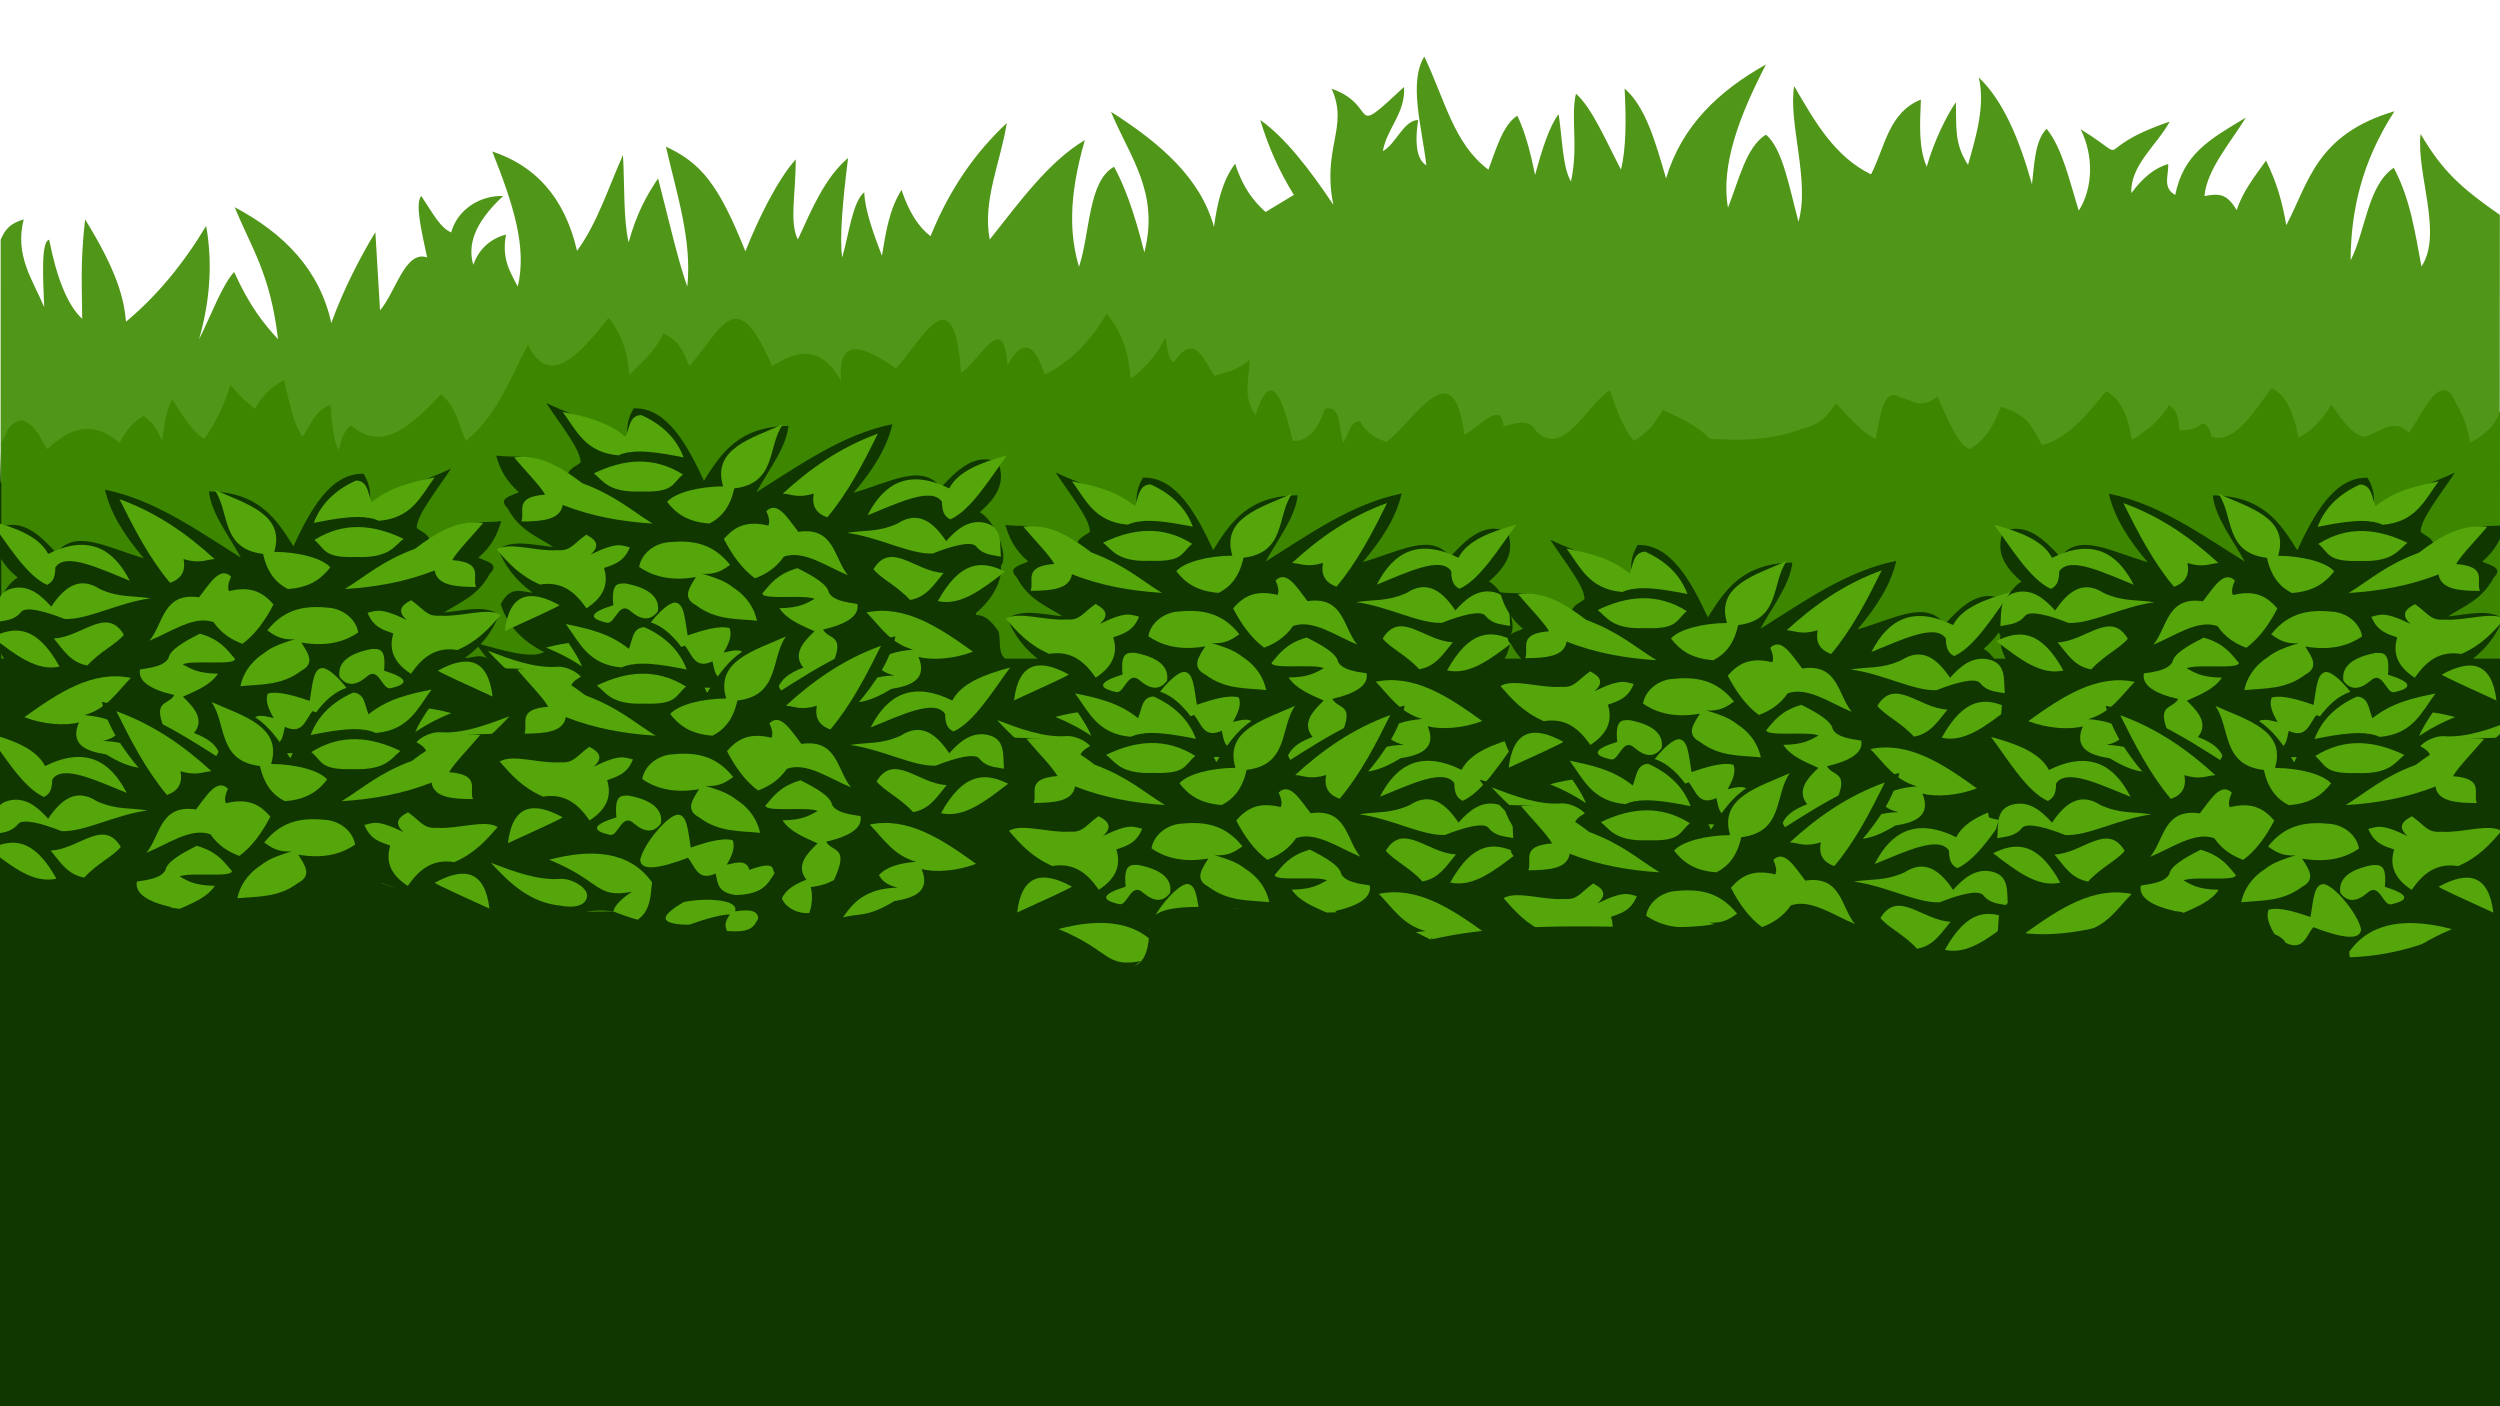<?xml version="1.0" encoding="UTF-8" standalone="no"?>
<!-- Created with Inkscape (http://www.inkscape.org/) -->

<svg
   xmlns:dc="http://purl.org/dc/elements/1.1/"
   xmlns:cc="http://creativecommons.org/ns#"
   xmlns:rdf="http://www.w3.org/1999/02/22-rdf-syntax-ns#"
   xmlns:svg="http://www.w3.org/2000/svg"
   xmlns="http://www.w3.org/2000/svg"
   xmlns:xlink="http://www.w3.org/1999/xlink"
   xmlns:sodipodi="http://sodipodi.sourceforge.net/DTD/sodipodi-0.dtd"
   xmlns:inkscape="http://www.inkscape.org/namespaces/inkscape"
   width="1280mm"
   height="720mm"
   viewBox="0 0 1280 720"
   version="1.1"
   id="svg8"
   inkscape:version="0.92.2 5c3e80d, 2017-08-06"
   sodipodi:docname="grass-layer.svg">
  <defs
     id="defs2" />
  <sodipodi:namedview
     id="base"
     pagecolor="#ffffff"
     bordercolor="#666666"
     borderopacity="1.0"
     inkscape:pageopacity="0.0"
     inkscape:pageshadow="2"
     inkscape:zoom="0.125"
     inkscape:cx="2356.4996"
     inkscape:cy="1833.2008"
     inkscape:document-units="mm"
     inkscape:current-layer="layer4"
     showgrid="false"
     inkscape:pagecheckerboard="false"
     inkscape:window-width="1440"
     inkscape:window-height="851"
     inkscape:window-x="0"
     inkscape:window-y="1"
     inkscape:window-maximized="1"
     inkscape:measure-start="0,0"
     inkscape:measure-end="0,0"
     showguides="false" />
  <g
     inkscape:groupmode="layer"
     id="layer2"
     inkscape:label="grass"
     style="display:inline">
    <path
       style="fill:#103700;fill-opacity:1;stroke:none;stroke-width:0.265px;stroke-linecap:butt;stroke-linejoin:miter;stroke-opacity:1"
       d="M 0.675,226.6 -9.226,525.094 232.82,519.247 c 17,-17.831 33.866,-35.219 45.01,-33.53 80.155,-4.902 156.852,-54.755 242.046,5.847 6.896,15.89 13.2,26.449 18.687,29.647 63.443,-48.966 151.934,-23.952 242.046,5.847 3.035,9.425 0.644,17.946 11.214,28.627 78.969,-27.838 160.319,-14.275 242.046,5.847 -75.104,-101.902 130.779,-38.147 224.942,-40.258 12.574,-8.036 22.921,-12.732 29.857,-12.309 l -8.713,-298.052 z"
       id="path844"
       inkscape:connector-curvature="0"
       sodipodi:nodetypes="ccccccccccccc" />
    <path
       style="display:inline;fill:#509618;fill-opacity:1;stroke:none;stroke-width:0.265px;stroke-linecap:butt;stroke-linejoin:miter;stroke-opacity:1"
       d="m 0.338,122.708 c 2.572,-5.836 5.107,-8.311 11.801,-10.378 -4.743,18.57 4.655,30.954 10.477,44.901 -0.629,-16.15 -1.608,-33.401 2.547,-34.515 3.787,19.023 9.145,33.357 16.91,40.502 -0.006,-15.573 -1.107,-28.136 1.497,-50.888 16.359,26.41 19.955,40.637 20.954,52.385 15.908,-13.306 29.263,-29.515 41.023,-49.044 3.143,17.67 2.418,36.828 -3.606,58.024 5.987,-11.897 11.974,-28.159 17.961,-34.424 7.923,17.63 15.222,26.523 22.451,34.424 -3.919,-33.623 -13.62,-46.598 -22.186,-67.609 25.333,13.479 43.511,32.053 49.467,59.331 6.097,-17.177 15.761,-35.6 22.557,-46.489 l 2.381,39.965 c 8.002,-9.18 12.848,-30.981 24.113,-27.107 -2.805,-13.288 -6.31,-27.666 -2.993,-31.431 6.282,9.437 9.734,16.244 15.315,18.663 3.234,-11.909 14.99,-19.072 26.593,-18.663 -15.567,14.557 -17.993,25.577 -15.299,35.218 2.679,-7.235 7.874,-13.102 16.788,-15.488 -2.386,12.786 2.292,19.294 5.995,26.668 4.902,-20.309 -2.488,-42.568 -13.032,-69.196 21.37,7.102 36.837,22.639 43.405,50.888 10.641,-14.665 16.024,-32.485 23.509,-49.044 0.881,15.046 0.141,32.793 2.903,44.704 4.158,-15.215 9.505,-24.488 15.058,-32.73 4.989,18.963 9.978,41.447 14.967,55.378 2.528,-23.892 -5.531,-47.784 -10.931,-71.676 17.977,8.428 26.92,19.161 40.676,53.617 6.863,-17.403 16.88,-37.265 25.807,-47.101 -0.08,18.475 -3.356,32.254 1.058,41.039 7.155,-15.528 13.789,-31.651 25.709,-41.734 -2.718,21.836 -4.479,40.962 -2.993,50.888 3.454,-11.95 5.278,-28.384 11.263,-33.374 0.348,9.076 4.565,20.732 9.071,32.58 1.95,-12.169 3.944,-24.309 10.031,-33.721 3.853,11.567 8.9,19.153 14.868,23.667 9.684,-24.108 22.99,-42.985 39.021,-57.925 -3.122,19.873 -12.563,39.746 -8.731,59.619 15.296,-19.218 30.028,-39.789 48.704,-50.896 -8.787,30.233 -7.538,49.374 -3.001,64.88 5.748,-17.398 4.643,-43.932 17.968,-51.228 4.867,8.986 9.92,21.52 15.488,43.843 7.864,-30.785 -7.46,-48.785 -17.084,-72.016 25.161,16.091 45.824,33.77 52.74,58.984 1.658,-12.196 4.286,-23.699 10.84,-32.398 3.936,12.434 9.544,19.296 15.579,24.733 l 14.483,-8.74 C 654.783,87.333 649.499,75.37 645.246,61.441 c 12.473,8.766 24.945,24.707 37.418,43.405 -5.909,-29.338 8.065,-39.625 -0.885,-59.438 25.098,8.99 7.818,26.494 37.078,-0.877 0.886,13.249 -8.814,21.252 -10.84,32.852 6.571,-3.413 10.623,-15.833 18.051,-15.942 -2.028,13.855 -0.079,20.638 4.233,23.221 -2.306,-19.789 -9.173,-42.429 -1.066,-55.71 10.681,22.38 15.04,44.603 32.837,57.925 4.041,-10.813 7.383,-22.882 14.786,-27.644 3.789,7.836 6.699,18.309 9.079,30.373 3.508,-12.695 7.166,-24.72 12.064,-31.159 1.893,11.882 1.933,27.007 6.334,34.5 3.931,-17.937 -0.281,-32.96 2.555,-44.976 8.208,7.212 15.502,24.484 23.055,38.899 2.675,-10.966 2.683,-25.664 1.852,-41.537 10.796,9.291 15.912,27.814 21.219,46.027 8.008,-26.924 26.972,-44.798 51.16,-58.356 -13.716,26.471 -23.266,51.775 -19.457,73.339 5.59,-14.008 9.294,-31.249 19.457,-37.418 8.589,7.255 12.03,27.377 16.63,44.606 6.036,-20.855 -5.341,-50.707 -2.192,-69.445 10.442,17.96 20.669,36.151 39.353,45.181 7.172,-13.749 8.795,-31.569 25.535,-38.302 -0.523,12.344 -1.28,24.821 2.993,34.424 3.701,-13.38 10.482,-26.649 14.884,-33.018 0.44,12.42 -1.021,20.988 6.244,32.043 4.307,-15.133 8.799,-30.282 5.548,-44.727 12.711,12.156 20.812,31.996 27.205,54.683 1.234,-10.739 1.536,-22.411 7.484,-28.437 8.06,9.855 11.707,26.768 16.464,41.908 7.319,-11.449 7.756,-28.085 0.968,-41.651 28.827,17.736 2.328,10.932 45.62,-3.961 -6.285,11.71 -20.426,22.562 -19.647,36.632 5.606,-7.653 11.821,-12.873 18.837,-14.884 0.371,5.529 -3.114,12.214 3.613,15.836 4.24,-20.939 17.345,-28.383 36.178,-39.594 -8.345,13.38 -19.998,26.759 -21.211,40.139 7.885,-1.405 11.484,-1.171 16.547,7.302 2.612,-8.821 8.741,-16.799 14.967,-25.444 5.525,11.231 8.294,21.087 10.386,33.109 11.523,-21.878 15.207,-46.49 55.386,-58.372 -16.994,26.237 -22.332,51.502 -22.451,76.332 7.662,-14.789 8.644,-38.374 22.095,-47.373 8.646,16.357 10.926,33.509 14.173,50.541 11.162,-16.781 -2.797,-47.754 -0.438,-67.889 11.111,18.908 20.426,27.426 40.585,41.462 l -0.083,137.01 -1279.531,-0.042 z"
       id="path816"
       inkscape:connector-curvature="0"
       sodipodi:nodetypes="ccccccccccccccccccccccccccccccccccccccccccccccccccccccccccccccccccccccccccccccccccccccccccccccccccc" />
    <path
       style="display:none;fill:#1c5708;fill-opacity:1;stroke:none;stroke-width:0.265px;stroke-linecap:butt;stroke-linejoin:miter;stroke-opacity:1"
       d="M 0.319,246.991 1279.851,247.033 1279.687,721.497 0,719.645 Z"
       id="path1298"
       inkscape:connector-curvature="0"
       sodipodi:nodetypes="ccccc" />
    <path
       style="display:inline;fill:#3c8600;fill-opacity:1;stroke:none;stroke-width:0.265px;stroke-linecap:butt;stroke-linejoin:miter;stroke-opacity:1"
       d="M 0.675,226.6 C 3.774,222.52 3.107,216.558 11.541,215.145 c 7.769,3.368 8.965,9.656 12.7,14.817 11.116,-10.5 22.951,-15.48 37.042,-3.175 2.856,-5.587 6.345,-10.646 12.171,-13.758 5.935,3.888 7.415,8.334 9.525,12.7 1.35,-8.087 1.892,-15.589 5.292,-21.167 5.306,8.485 10.611,16.979 16.404,20.108 5.247,-7.707 9.967,-16.336 13.229,-27.517 3.74,3.81 5.356,6.559 12.7,12.171 3.393,-6.485 8.431,-11.325 14.817,-14.817 2.619,11.232 4.986,23.153 9.525,29.104 4.147,-5.878 6.063,-13.244 14.287,-16.404 0.629,9.912 1.627,18.808 4.233,23.283 1.544,-7.667 3.813,-10.991 6.35,-12.7 16.314,14.403 31.186,-0.535 46.038,-15.875 8.306,7.123 8.822,15.804 12.7,23.812 16.124,-13.08 22.577,-31.962 31.75,-49.212 10.92,22.222 25.945,5.672 41.275,-13.758 7.072,8.883 9.984,18.727 10.583,29.104 6.322,-6.179 13.042,-11.66 17.462,-21.167 8.495,4.21 9.835,8.608 13.347,16.805 17.503,-20.305 24.029,-42.562 42.333,0 12.766,-8.151 25.043,-11.019 35.337,7.537 -1.265,-16.061 4.008,-23.531 28.046,-6.35 13.337,-14.122 29.831,-49.294 33.337,2.117 8.522,-4.236 21.942,-33.614 23.812,-3.704 7.337,-13.471 13.708,-12.199 19.05,4.763 14.146,-7.123 24.076,-18.132 31.75,-31.221 9.151,11.113 11.419,22.225 12.171,33.337 7.477,-5.329 13.508,-12.346 17.992,-21.167 0.787,5.793 1.505,11.759 4.233,12.7 10.369,-15.506 15.028,-1.888 20.637,6.879 5.997,-1.664 11.994,-2.911 17.992,-7.938 0.113,9.349 -3.703,18.697 3.175,28.046 7.526,-23.81 13.505,-10.497 19.05,13.229 6.586,0.346 12.307,-3.807 16.404,-16.404 8.839,-2.27 6.894,10.864 9.525,17.462 2.497,-4.354 3.711,-11.276 8.467,-11.113 3.952,7.015 8.827,8.953 13.758,10.583 15.1,-11.922 34.277,-47.146 39.688,-3.704 7.367,-3.261 18.98,-18.351 20.108,-4.233 6.562,-1.796 13.239,-3.852 16.404,2.117 13.947,14.743 25.479,-12.384 38.1,-20.637 3.273,10.21 6.92,19.673 12.171,25.929 6.604,-3.626 11.197,-9.264 14.817,-15.875 8.975,4.078 17.814,8.292 24.342,14.817 15.942,0.995 31.58,0.674 46.038,-4.763 13.746,-3.652 13.916,-8.663 18.521,-13.229 6.703,7.063 13.406,15.184 20.108,17.992 2.501,-11.509 3.552,-26.75 12.7,-21.167 5.948,1.272 10.813,6.441 19.05,-0.529 5.468,13.119 10.936,25.163 16.404,26.988 7.066,-3.937 12.302,-11.273 15.875,-21.696 15.294,4.377 16.696,12.378 21.167,19.579 12.31,-2.775 22.378,-14.612 32.808,-27.517 8.773,4.862 11.332,14.606 13.229,24.871 7.316,-4.452 14.203,-9.589 19.05,-17.992 2.073,2.554 4.62,2.269 5.292,13.229 3.881,-0.521 7.761,0.082 11.642,-3.704 3.174,0.707 4.036,3.725 4.763,6.879 11.594,3.636 21.019,-11.702 30.692,-24.871 6.185,2.757 11.061,10.189 13.758,25.4 6.704,-3.26 12.223,-9.187 16.933,-16.933 5.644,8.344 11.289,15.919 16.933,16.404 7.496,-1.681 14.369,-10.22 22.754,-2.117 7.149,-9.74 14.088,-27.727 21.696,-19.579 4.329,7.796 8.609,15.612 9.525,24.871 6.114,-3.628 12.161,-7.367 15.346,-15.875 l 0.162,126.316 -1279.499,0.023 z"
       id="path818"
       inkscape:connector-curvature="0"
       sodipodi:nodetypes="cccccccccccccccccccccccccccccccccccccccccccccccccccccccccccccccccccccccc" />
  </g>
  <g
     inkscape:groupmode="layer"
     id="layer3"
     inkscape:label="hedge"
     style="display:inline">
    <g
       id="g1094">
      <g
         id="g1057">
        <path
           style="display:inline;fill:#103700;fill-opacity:1;stroke:none;stroke-width:0.265px;stroke-linecap:butt;stroke-linejoin:miter;stroke-opacity:1"
           d="m 254.021,233.284 c 12.954,1.582 27.406,-2.828 36.248,15.201 -0.962,-8.848 3.906,-8.952 7.016,-11.693 0.101,-6.735 -10.631,-19.661 -17.54,-30.402 15.412,7.42 33.892,11.259 43.264,25.725 -2.916,-10.196 -2.42,-16.529 1.441,-23.044 16.897,-0.63 27.444,18.695 35.977,37.075 8.75,-13.995 17.751,-27.784 43.264,-28.063 -1.194,11.303 -10.256,22.607 -16.37,33.91 22.378,-14.034 44.214,-29.697 69.574,-34.787 -2.718,12.127 -10.165,23.729 -19.878,35.079 19.095,-5.488 35.096,-15.346 44.726,-2.631 7.759,-8.432 17.426,-18.426 29.525,-12.862 2.085,7.106 2.902,14.726 -9.647,25.432 7.911,4.242 15.104,22.757 10.816,27.479 1.003,7.643 -4.542,17.385 -12.862,24.263 -0.081,2.6 3.897,-2.23 11.693,9.354 1.304,5.151 -0.423,11.066 3.508,14.032 1.055,4.409 -2.847,6.249 -5.847,10.524 3.936,11.012 13.754,17.121 9.354,35.079 -4.556,1.709 -11.465,2.563 -24.555,1.169 -16.159,-1.047 -32.519,1.134 -47.941,-11.693 -6.457,13.477 -21.275,15.807 -33.91,21.047 -12.473,-11.29 -24.945,-20.246 -37.418,-15.201 -7.314,6.657 -15.431,13.399 -43.264,22.217 -18.275,-7.652 -32.6,-2.465 -54.957,-23.386 4.961,-5.847 6.33,-11.693 4.677,-17.54 -12.473,-2.853 -24.945,-12.125 -37.418,-30.402 13.963,3.829 28.579,8.312 35.079,4.677 -10.35,-5.241 -18.466,-12.716 -22.217,-24.555 5.457,-10.1 10.914,-5.993 16.37,-5.847 -8.702,-6.264 -14.349,-13.749 -17.54,-22.217 6.961,-5.147 17.998,-2.192 28.063,-1.169 -8.194,-5.429 -17.233,-8.326 -23.386,-19.878 -5.209,-5.114 1.718,-6.183 5.847,-8.185 -6.429,-5.523 -9.631,-11.491 -11.693,-18.709 z"
           id="path824"
           inkscape:connector-curvature="0"
           sodipodi:nodetypes="cccccccccccccccccccccccccccccccccccc" />
        <path
           style="fill:#54a60a;fill-opacity:1;stroke:none;stroke-width:0.265px;stroke-linecap:butt;stroke-linejoin:miter;stroke-opacity:1"
           d="m 249.767,333.179 c 9.772,10.531 19.975,20.439 35.983,21.96 5.609,1.111 12.546,0.448 13.229,-4.763 0.627,-4.358 -7.79,-9.264 -13.494,-8.996 -11.883,0.852 -23.801,-3.7 -35.719,-8.202 z"
           id="path1034"
           inkscape:connector-curvature="0"
           sodipodi:nodetypes="ccccc" />
        <path
           style="fill:#54a60a;fill-opacity:1;stroke:none;stroke-width:0.265px;stroke-linecap:butt;stroke-linejoin:miter;stroke-opacity:1"
           d="m 304.019,242.37 c 15.262,-7.354 30.532,-8.951 45.65,0.561 -5.701,4.653 -4.373,9.264 -21.305,8.71 -17.308,0.706 -19.801,-5.904 -24.344,-9.271 z"
           id="path1029"
           inkscape:connector-curvature="0"
           sodipodi:nodetypes="cccc" />
        <path
           style="fill:#54a60a;fill-opacity:1;stroke:none;stroke-width:0.265px;stroke-linecap:butt;stroke-linejoin:miter;stroke-opacity:1"
           d="m 447.212,291.467 c 4.203,5.082 12.125,8.464 18.709,15.715 8.567,-1.431 12.431,-8.154 17.212,-13.845 -14.457,-0.562 -26.974,-16.789 -35.921,-1.871 z"
           id="path1009"
           inkscape:connector-curvature="0"
           sodipodi:nodetypes="cccc" />
        <path
           style="fill:#54a60a;fill-opacity:1;stroke:none;stroke-width:0.265px;stroke-linecap:butt;stroke-linejoin:miter;stroke-opacity:1"
           d="m 412.787,358.819 c -6.127,0.659 -12.586,-3.142 -14.032,-7.484 2.235,-4.908 7.164,-7.421 12.535,-9.542 -5.957,-7.351 0.941,-13.936 5.722,-18.603 -6.897,-3.119 -14.126,-5.944 -17.96,-11.787 10.564,-0.157 13.938,-2.585 18.038,-4.783 -5.054,-2.399 -26.859,0.783 -26.754,-2.806 4.181,-4.778 7.351,-9.823 17.96,-12.909 8.373,4.178 15.399,8.357 16.09,12.535 2.312,4.021 8.503,4.869 14.593,5.8 1.115,6.018 -5.3,10.252 -17.586,13.096 3.134,5.648 12.217,2.025 3.97,19.686 -4.325,2.232 -7.843,3.072 -11.819,3.555 1.161,5.159 0.44,9.767 -0.758,13.242 z"
           id="path1007"
           inkscape:connector-curvature="0"
           sodipodi:nodetypes="cccccccccccccc" />
        <path
           style="fill:#54a60a;fill-opacity:1;stroke:none;stroke-width:0.265px;stroke-linecap:butt;stroke-linejoin:miter;stroke-opacity:1"
           d="m 326.191,331.556 c 1.605,-7.796 13.764,-22.622 19.244,-23.064 4.742,0.193 5.091,7.262 6.631,16.842 6.836,-2.32 16.006,-5.304 21.432,-3.746 1.521,3.549 -0.318,7.937 -2.993,12.535 4.917,-1.123 10.098,-2.747 11.6,2.619 13.812,-4.836 11.322,-0.419 12.909,1.684 -3.378,5.156 -5.564,10.834 -19.831,11.225 -9.753,-1.211 -9.198,-6.462 -10.386,-11.038 -9.075,4.225 -10.443,-3.513 -14.122,-8.057 -13.961,5.26 -24.223,7.296 -24.483,0.999 z"
           id="path1005"
           inkscape:connector-curvature="0"
           sodipodi:nodetypes="ccccccccccc" />
        <path
           style="fill:#54a60a;fill-opacity:1;stroke:none;stroke-width:0.265px;stroke-linecap:butt;stroke-linejoin:miter;stroke-opacity:1"
           d="m 370.641,275.994 c 5.691,-6.715 12.004,-9.485 22.754,-6.879 0.641,-1.476 0.752,-3.482 -1.058,-7.408 5.715,-5.611 11.026,3.747 16.404,10.583 18.592,-2.717 18.156,13.594 25.4,22.225 -11.097,-4.513 -22.679,-13.072 -32.808,-9.525 -4.133,5.92 -9.279,9.055 -14.817,11.113 -6.655,-4.95 -11.683,-11.991 -15.875,-20.108 z"
           id="path1003"
           inkscape:connector-curvature="0"
           sodipodi:nodetypes="cccccccc" />
        <path
           style="fill:#54a60a;fill-opacity:1;stroke:none;stroke-width:0.265px;stroke-linecap:butt;stroke-linejoin:miter;stroke-opacity:1"
           d="m 341.405,277.714 c -7.59,1.1 -13.202,6.535 -14.155,12.568 5.802,4.011 14.972,7.647 29.104,5.159 -3.23,5.223 -7.35,10.562 0,14.42 10.153,7.717 20.735,6.873 31.221,7.938 -1.194,-5.55 -4.398,-11.886 -11.906,-16.801 -3.555,-2.724 -6.47,-4.355 -16.14,-7.276 7.252,0.699 11.025,-2.232 14.287,-4.498 -9.459,-11.869 -20.578,-12.771 -32.411,-11.509 z"
           inkscape:connector-curvature="0"
           id="path1001"
           sodipodi:nodetypes="ccccccccc" />
        <path
           style="fill:#54a60a;fill-opacity:1;stroke:none;stroke-width:0.265px;stroke-linecap:butt;stroke-linejoin:miter;stroke-opacity:1"
           d="m 320.371,298.748 c -3.586,0.031 -7.545,-0.872 -6.35,11.112 -12.521,3.908 -12.874,6.851 -3.175,8.996 4.116,0.802 5.998,-11.652 12.171,-5.821 5.644,4.762 10.231,4.763 13.758,0 0.888,-5.196 -1.575,-11.452 -16.404,-14.287 z"
           id="path999"
           inkscape:connector-curvature="0"
           sodipodi:nodetypes="cccccc" />
        <path
           style="fill:#54a60a;fill-opacity:1;stroke:none;stroke-width:0.265px;stroke-linecap:butt;stroke-linejoin:miter;stroke-opacity:1"
           d="m 370.641,368.069 c 12.796,0.996 13.751,-2.399 16.007,-6.482 -0.262,-3.419 -3.087,-4.961 -11.906,-3.572 2.332,-6.301 -15.614,-7.046 -26.326,-4.763 -10.559,6.312 -14.815,11.284 2.646,11.642 10.041,-3.546 16.991,-5.274 21.034,-5.292 -3.486,5.073 -1.986,6.406 -1.455,8.467 z"
           id="path997"
           inkscape:connector-curvature="0"
           sodipodi:nodetypes="ccccccc" />
        <path
           style="fill:#54a60a;fill-opacity:1;stroke:none;stroke-width:0.265px;stroke-linecap:butt;stroke-linejoin:miter;stroke-opacity:1"
           d="m 279.625,331.556 c 21.735,-5.736 41.27,-4.514 52.652,11.642 -1.084,6.711 0.262,19.215 -15.081,22.093 2.76,3.38 6.892,4.614 -0.529,13.891 -12.25,-3.888 -21.388,-10.265 -30.163,-16.933 6.952,-2.378 11.981,-5.854 25.929,-4.233 0.782,-3.351 4.527,-6.703 9.525,-10.054 -18.611,3.551 -15.401,-5.305 -42.333,-16.404 z"
           id="path995"
           inkscape:connector-curvature="0"
           sodipodi:nodetypes="cccccccc" />
        <path
           style="fill:#54a60a;fill-opacity:1;stroke:none;stroke-width:0.265px;stroke-linecap:butt;stroke-linejoin:miter;stroke-opacity:1"
           d="m 258.458,323.09 c 2.349,-19.487 12.744,-21.643 28.046,-13.229 -1.661,1.206 -14.662,7.138 -28.046,13.229 z"
           id="path993"
           inkscape:connector-curvature="0"
           sodipodi:nodetypes="ccc" />
        <path
           style="fill:#54a60a;fill-opacity:1;stroke:none;stroke-width:0.265px;stroke-linecap:butt;stroke-linejoin:miter;stroke-opacity:1"
           d="m 254.225,281.286 c 5.812,6.636 11.551,13.301 22.225,17.992 11.5,-1.881 18.248,4.159 23.812,12.171 9.738,-6.318 11.189,-13.326 8.996,-20.637 4.991,-1.785 10.167,-3.014 13.229,-10.583 -4.382,-0.947 -6.285,-3.031 -20.108,3.704 6.882,-5.979 -0.397,-9.038 -2.218,-10.183 -6.879,4.915 -7.959,8.491 -14.838,7.934 -10.821,0.79 -24.413,-4.414 -31.098,-0.397 z"
           id="path991"
           inkscape:connector-curvature="0"
           sodipodi:nodetypes="ccccccccc" />
        <path
           style="fill:#54a60a;fill-opacity:1;stroke:none;stroke-width:0.265px;stroke-linecap:butt;stroke-linejoin:miter;stroke-opacity:1"
           d="m 443.666,313.565 c 7.001,7.153 12.222,15.831 23.812,19.05 -8.55,0.722 -15.427,2.638 -19.05,6.879 1.529,2.496 3.482,4.895 9.525,6.35 -16.441,0.461 -22.705,7.6 -28.046,15.346 8.554,-2.543 11.947,0.348 26.458,-8.467 10.782,-1.693 18.498,-5.268 13.891,-16.404 6.817,1.888 18.293,1.072 27.914,-2.646 -17.438,-12.547 -34.99,-24.174 -54.504,-20.108 z"
           id="path989"
           inkscape:connector-curvature="0"
           sodipodi:nodetypes="ccccccccc" />
        <path
           style="fill:#54a60a;fill-opacity:1;stroke:none;stroke-width:0.265px;stroke-linecap:butt;stroke-linejoin:miter;stroke-opacity:1"
           d="m 514.575,292.663 c -11.945,-5.866 -22.798,-5.787 -34.396,15.081 11.437,2.6 22.254,-5.703 34.396,-15.081 z"
           id="path987"
           inkscape:connector-curvature="0"
           sodipodi:nodetypes="ccc" />
        <path
           style="fill:#54a60a;fill-opacity:1;stroke:none;stroke-width:0.265px;stroke-linecap:butt;stroke-linejoin:miter;stroke-opacity:1"
           d="m 512.458,284.99 c -0.652,-7.162 1.019,-15.651 -8.996,-17.462 -7.845,-1.309 -13.648,3.505 -19.05,9.525 -6.801,-10.148 -14.559,-15.699 -24.871,-8.996 -10.16,4.621 -17.343,3.289 -25.929,4.763 16.358,2.136 32.205,11.084 43.921,10.583 10.256,-4.082 19.767,-6.494 22.225,-3.704 3.721,4.583 8.318,4.347 12.7,5.292 z"
           id="path985"
           inkscape:connector-curvature="0"
           sodipodi:nodetypes="cccccccc" />
        <path
           style="fill:#54a60a;fill-opacity:1;stroke:none;stroke-width:0.265px;stroke-linecap:butt;stroke-linejoin:miter;stroke-opacity:1"
           d="m 515.633,233.131 c -8.541,11.458 -18.444,28.105 -29.104,32.808 -2.115,-1.24 -4.189,-2.581 -4.233,-8.996 -5.189,-7.883 -22.406,0.529 -38.1,6.879 8.515,-16.7 21.317,-23.819 41.804,-13.758 4.541,-8.846 16.367,-13.322 29.633,-16.933 z"
           id="path983"
           inkscape:connector-curvature="0"
           sodipodi:nodetypes="cccccc" />
        <path
           style="fill:#54a60a;fill-opacity:1;stroke:none;stroke-width:0.265px;stroke-linecap:butt;stroke-linejoin:miter;stroke-opacity:1"
           d="m 449.487,222.019 c -19.425,7.033 -34.88,18.037 -48.683,30.692 4.882,0.335 7.514,2.511 15.875,0 -1.427,7.033 2.044,10.439 6.879,12.171 10.703,-12.691 18.589,-28.074 25.929,-42.862 z"
           id="path981"
           inkscape:connector-curvature="0"
           sodipodi:nodetypes="ccccc" />
        <path
           style="fill:#54a60a;fill-opacity:1;stroke:none;stroke-width:0.265px;stroke-linecap:butt;stroke-linejoin:miter;stroke-opacity:1"
           d="m 341.537,256.944 c 4.082,-4.668 16.161,-7.854 28.707,-7.937 -5.9,-19.394 14.851,-24.643 30.559,-31.75 -7.923,11.162 -2.988,30.213 -24.871,32.808 -2.085,9.709 -6.745,14.969 -12.7,17.992 -11.63,-0.829 -17.331,-5.534 -21.696,-11.113 z"
           id="path979"
           inkscape:connector-curvature="0"
           sodipodi:nodetypes="cccccc" />
        <path
           style="fill:#54a60a;fill-opacity:1;stroke:none;stroke-width:0.265px;stroke-linecap:butt;stroke-linejoin:miter;stroke-opacity:1"
           d="m 263.221,234.19 c 12.739,-1.872 23.974,4.869 34.925,13.229 17.014,6.321 24.663,13.683 35.983,20.638 -15.663,-0.954 -31.079,-3.642 -46.038,-9.525 -1.114,7.664 -10.674,8.445 -21.167,8.467 2.133,-5.099 -4.282,-12.478 12.171,-13.758 -2.214,-4.195 -10.494,-12.638 -15.875,-19.05 z"
           id="path977"
           inkscape:connector-curvature="0"
           sodipodi:nodetypes="ccccccc" />
        <path
           style="fill:#54a60a;fill-opacity:1;stroke:none;stroke-width:0.265px;stroke-linecap:butt;stroke-linejoin:miter;stroke-opacity:1"
           d="m 288.091,210.906 c 7.015,9.416 11.53,20.832 28.575,22.225 7.768,-3.66 20.371,-1.519 33.337,1.058 -3.742,-9.987 -11.253,-16.998 -21.696,-21.696 -6.131,0.219 -6.004,6.696 -7.938,11.113 -10.071,-8.138 -21.176,-10.415 -32.279,-12.7 z"
           id="path975"
           inkscape:connector-curvature="0"
           sodipodi:nodetypes="cccccc" />
      </g>
      <use
         transform="translate(1.592,108.609)"
         height="100%"
         width="100%"
         id="use1069"
         xlink:href="#g1057"
         y="0"
         x="0" />
    </g>
    <use
       x="0"
       y="0"
       xlink:href="#g1094"
       id="use1096"
       width="100%"
       height="100%"
       transform="translate(260.733,35.493)" />
    <use
       x="0"
       y="0"
       xlink:href="#g1094"
       id="use1242"
       width="100%"
       height="100%"
       transform="translate(513.992,69.967)" />
    <use
       x="0"
       y="0"
       xlink:href="#g1094"
       id="use1244"
       width="100%"
       height="100%"
       transform="matrix(-1,0,0,1,1536.64,35.556)" />
    <use
       x="0"
       y="0"
       xlink:href="#g1094"
       id="use1294"
       width="100%"
       height="100%"
       transform="matrix(-1,0,0,1,510.651,33.53)" />
  </g>
  <g
     inkscape:groupmode="layer"
     id="layer4"
     inkscape:label="hedge mask"
     style="display:inline">
    <path
       style="fill:#103700;fill-opacity:1;stroke:none;stroke-width:0.265px;stroke-linecap:butt;stroke-linejoin:miter;stroke-opacity:1"
       d="m -2.21,465.459 c 22.299,-7.367 44.358,-18.928 67.602,-9.756 15.042,8.616 31.263,14.906 56.092,4.233 13.894,0.102 27.013,-0.174 41.391,-13.421 32.442,-12.555 39.561,-4.227 32.163,5.484 49.108,18.609 73.959,14.53 118.987,14.624 18.375,7.468 28.54,7.21 38.629,6.879 27.315,11.502 52.966,2.495 78.846,-3.704 43.649,-2.317 78.684,1.394 110.414,6.527 18.361,9.523 45.533,36.507 46.567,0 -2.915,-21.151 52.762,-7.454 95.202,-9.219 35.795,5.015 39.067,9.439 48.864,13.982 53.688,-12.776 124.958,-2.419 146.46,-8.311 43.905,13.224 26.607,-17.226 68.064,3.226 32.203,21.67 61.014,11.833 89.807,1.836 34.793,3.704 67.929,-15.619 81.158,-10.482 22.754,5.218 49.005,8.029 52.217,15.423 21.298,15.163 71.693,3.969 85.172,-7.057 14.722,-1.844 21.859,0.105 29.858,1.623 L 1280,720 H 0 Z"
       inkscape:connector-curvature="0"
       id="path893"
       sodipodi:nodetypes="cccccccccccccccccccccc" />
  </g>
</svg>
